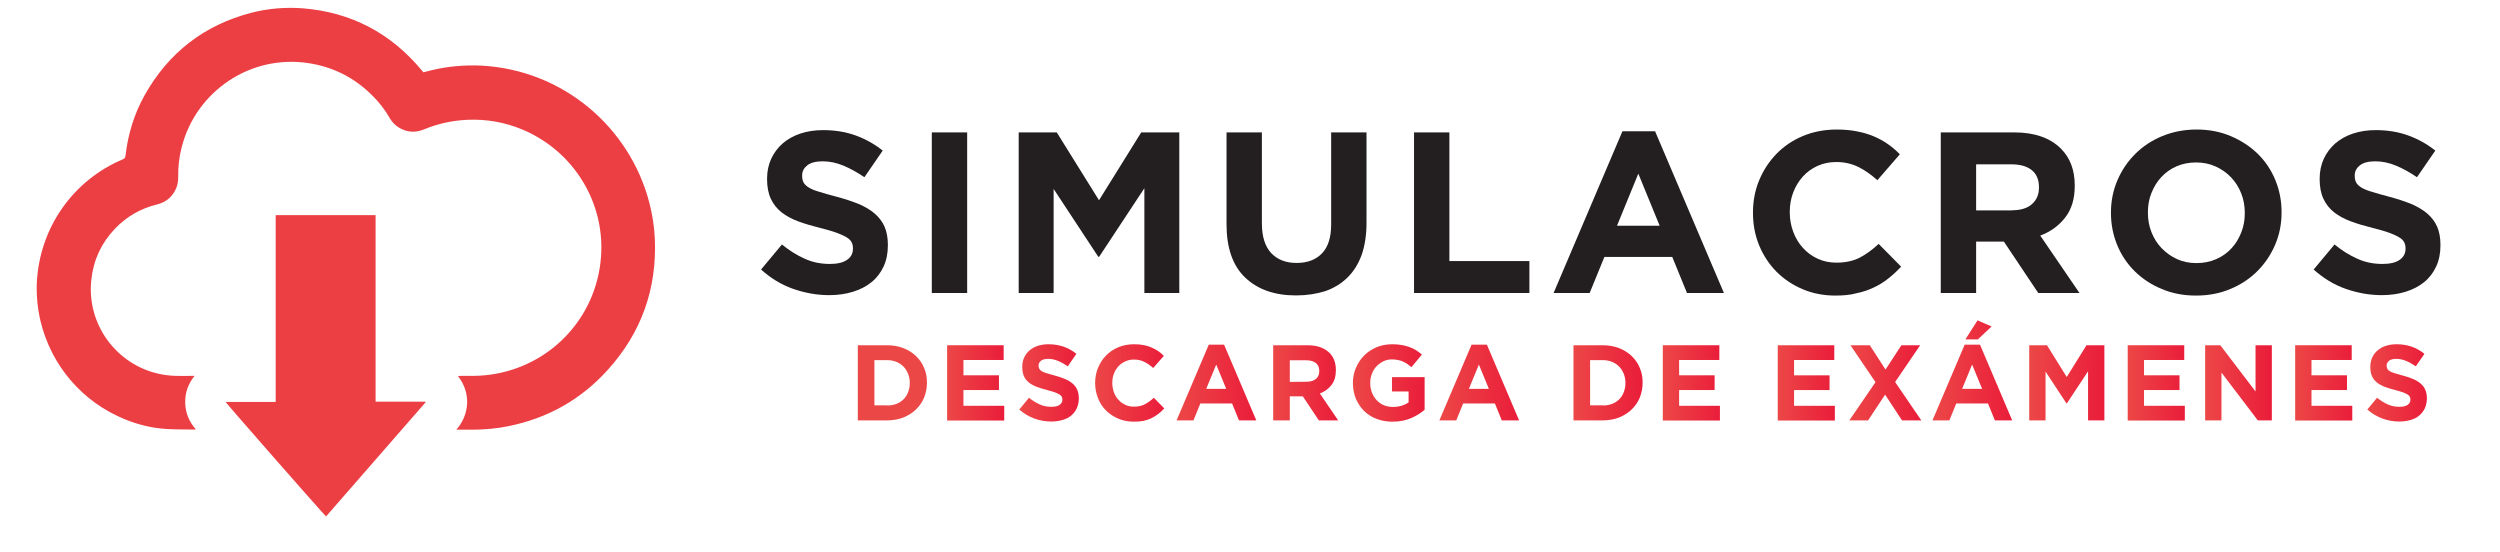 <?xml version="1.0" encoding="utf-8"?>
<!-- Generator: Adobe Illustrator 26.0.0, SVG Export Plug-In . SVG Version: 6.00 Build 0)  -->
<svg version="1.1" id="Capa_1" xmlns="http://www.w3.org/2000/svg" xmlns:xlink="http://www.w3.org/1999/xlink" x="0px" y="0px"
	 viewBox="0 0 174.66 38.55" style="enable-background:new 0 0 174.66 38.55;" xml:space="preserve">
<style type="text/css">
	.st0{fill:url(#SVGID_1_);}
	.st1{fill:url(#SVGID_00000009565182748766173970000006383873743762294412_);}
	.st2{fill:url(#SVGID_00000012469383636815418840000001986192735796499900_);}
	.st3{fill:url(#SVGID_00000062893434813855487290000000056384338668582312_);}
	.st4{fill:url(#SVGID_00000152224656672777956550000008318084283031916475_);}
	.st5{fill:url(#SVGID_00000085215620570922482100000000047638551518405287_);}
	.st6{fill:url(#SVGID_00000047038642390772244490000018353478968391368086_);}
	.st7{fill:url(#SVGID_00000126299233311547414380000002633422138189583531_);}
	.st8{fill:url(#SVGID_00000099631736221939598780000005794869666523310249_);}
	.st9{fill:url(#SVGID_00000004505812178058916750000013749442724747545243_);}
	.st10{fill:url(#SVGID_00000045615979344102998780000001445329278190103474_);}
	.st11{fill:url(#SVGID_00000086687274295677242030000012948752075271192459_);}
	.st12{fill:url(#SVGID_00000105410928484597845410000007336419400645249210_);}
	.st13{fill:url(#SVGID_00000041256782401955434460000013720955009423463309_);}
	.st14{fill:url(#SVGID_00000021115520783568914350000013275999774984527749_);}
	.st15{fill:url(#SVGID_00000091006581485387747420000007753513328861159329_);}
	.st16{fill:url(#SVGID_00000023976509538465869140000011188895564712351160_);}
	.st17{fill:url(#SVGID_00000116223088888679189540000001866192529330535053_);}
	.st18{fill:#231F20;}
	.st19{fill:url(#SVGID_00000118392821966620319230000006739871397788142005_);}
	.st20{fill:url(#SVGID_00000121993988201337241800000011163543366204695468_);}
	.cloud, 
	.arrow{
		fill:#EC3F44
	}
</style>
<g>
	<g>
		<g>
			<linearGradient id="SVGID_1_" gradientUnits="userSpaceOnUse" x1="59.93" y1="26.745" x2="64.76" y2="26.745">
				<stop  offset="0" style="stop-color:#EC4747"/>
				<stop  offset="1" style="stop-color:#EA1D3A"/>
			</linearGradient>
			<path style="fill:url(#SVGID_00000106857708910816322640000012194228024254968252_);" class="st0" d="M59.93,24.12h2.05c0.41,0,0.79,0.07,1.13,0.2c0.34,0.13,0.64,0.32,0.88,0.55c0.25,0.24,0.44,0.51,0.57,0.83
				c0.14,0.32,0.2,0.66,0.2,1.03v0.01c0,0.37-0.07,0.71-0.2,1.04c-0.13,0.32-0.33,0.6-0.57,0.83c-0.25,0.24-0.54,0.42-0.88,0.56
				c-0.34,0.13-0.72,0.2-1.13,0.2h-2.05C59.93,29.37,59.93,24.12,59.93,24.12z M61.98,28.33c0.23,0,0.45-0.04,0.64-0.11
				c0.2-0.08,0.36-0.18,0.5-0.32s0.25-0.3,0.32-0.5c0.08-0.19,0.12-0.4,0.12-0.64v-0.01c0-0.23-0.04-0.44-0.12-0.64
				c-0.08-0.19-0.18-0.36-0.32-0.5s-0.3-0.25-0.5-0.33c-0.19-0.08-0.41-0.12-0.64-0.12h-0.89v3.16h0.89V28.33z"/>
			
			<linearGradient id="SVGID_00000023249835513889857910000017502768451080411325_" gradientUnits="userSpaceOnUse" x1="66.17" y1="26.75" x2="70.16" y2="26.75">
				<stop  offset="0" style="stop-color:#EC4747"/>
				<stop  offset="1" style="stop-color:#EA1D3A"/>
			</linearGradient>
			<path style="fill:url(#SVGID_00000023249835513889857910000017502768451080411325_);" d="M66.17,24.12h3.95v1.03h-2.81v1.07h2.48
				v1.03h-2.48v1.1h2.85v1.03h-3.99V24.12z"/>
			
			<linearGradient id="SVGID_00000106857708910816322640000012194228024254968252_" gradientUnits="userSpaceOnUse" x1="71.21" y1="26.75" x2="75.37" y2="26.75">
				<stop  offset="0" style="stop-color:#EC4747"/>
				<stop  offset="1" style="stop-color:#EA1D3A"/>
			</linearGradient>
			<path style="fill:url(#SVGID_00000106857708910816322640000012194228024254968252_);" d="M73.44,29.45
				c-0.4,0-0.79-0.07-1.18-0.21c-0.38-0.14-0.73-0.35-1.05-0.63l0.68-0.82c0.24,0.19,0.49,0.35,0.74,0.46
				c0.25,0.12,0.53,0.17,0.83,0.17c0.24,0,0.43-0.04,0.56-0.13c0.13-0.09,0.2-0.21,0.2-0.36v-0.01c0-0.08-0.01-0.14-0.04-0.2
				c-0.03-0.06-0.08-0.11-0.16-0.16s-0.19-0.1-0.32-0.15c-0.14-0.05-0.32-0.1-0.54-0.16c-0.27-0.07-0.51-0.14-0.72-0.22
				s-0.4-0.18-0.55-0.3c-0.15-0.12-0.27-0.26-0.35-0.44c-0.08-0.17-0.12-0.39-0.12-0.65v-0.01c0-0.24,0.04-0.46,0.13-0.65
				s0.21-0.36,0.38-0.5c0.16-0.14,0.35-0.25,0.58-0.32c0.22-0.07,0.47-0.11,0.74-0.11c0.39,0,0.74,0.06,1.06,0.17
				s0.62,0.28,0.89,0.5l-0.6,0.87c-0.24-0.16-0.46-0.29-0.69-0.38c-0.22-0.09-0.45-0.14-0.67-0.14s-0.39,0.04-0.51,0.13
				c-0.11,0.09-0.17,0.2-0.17,0.33v0.02c0,0.08,0.02,0.16,0.05,0.22s0.09,0.12,0.18,0.17s0.2,0.1,0.35,0.14s0.33,0.1,0.56,0.16
				c0.27,0.07,0.5,0.15,0.71,0.24s0.38,0.19,0.53,0.32c0.14,0.12,0.25,0.27,0.32,0.43c0.07,0.17,0.11,0.36,0.11,0.59v0.01
				c0,0.26-0.05,0.49-0.14,0.69s-0.23,0.37-0.39,0.51s-0.37,0.24-0.6,0.31C73.99,29.41,73.73,29.45,73.44,29.45z"/>
			
			<linearGradient id="SVGID_00000061446846685669035700000007057461042538388622_" gradientUnits="userSpaceOnUse" x1="76.51" y1="26.755" x2="81.34" y2="26.755">
				<stop  offset="0" style="stop-color:#EC4747"/>
				<stop  offset="1" style="stop-color:#EA1D3A"/>
			</linearGradient>
			<path style="fill:url(#SVGID_00000061446846685669035700000007057461042538388622_);" d="M79.2,29.46
				c-0.38,0-0.74-0.07-1.07-0.21s-0.62-0.33-0.86-0.57s-0.43-0.53-0.56-0.86s-0.2-0.68-0.2-1.06v-0.01c0-0.38,0.07-0.73,0.2-1.05
				c0.14-0.33,0.32-0.62,0.56-0.86c0.24-0.25,0.53-0.44,0.86-0.58s0.71-0.21,1.11-0.21c0.25,0,0.47,0.02,0.67,0.06
				c0.2,0.04,0.39,0.1,0.55,0.17c0.17,0.07,0.32,0.16,0.46,0.25c0.14,0.1,0.27,0.21,0.39,0.33l-0.74,0.85
				c-0.21-0.18-0.41-0.33-0.63-0.43c-0.21-0.11-0.45-0.16-0.72-0.16c-0.22,0-0.42,0.04-0.61,0.13s-0.35,0.2-0.48,0.35
				c-0.13,0.15-0.24,0.32-0.31,0.52c-0.08,0.2-0.11,0.41-0.11,0.63v0.01c0,0.22,0.04,0.44,0.11,0.64s0.18,0.38,0.31,0.52
				c0.13,0.15,0.29,0.27,0.48,0.36s0.39,0.13,0.62,0.13c0.3,0,0.55-0.06,0.76-0.17s0.41-0.26,0.62-0.45l0.73,0.74
				c-0.13,0.15-0.27,0.28-0.42,0.39c-0.14,0.11-0.3,0.21-0.48,0.3c-0.17,0.08-0.36,0.14-0.57,0.19
				C79.69,29.44,79.46,29.46,79.2,29.46z"/>
			
			<linearGradient id="SVGID_00000177483303608627480350000012676328232986377120_" gradientUnits="userSpaceOnUse" x1="82.2" y1="26.725" x2="87.77" y2="26.725">
				<stop  offset="0" style="stop-color:#EC4747"/>
				<stop  offset="1" style="stop-color:#EA1D3A"/>
			</linearGradient>
			<path style="fill:url(#SVGID_00000177483303608627480350000012676328232986377120_);" d="M84.45,24.08h1.07l2.25,5.29h-1.21
				l-0.48-1.18h-2.22l-0.48,1.18H82.2L84.45,24.08z M85.67,27.17l-0.7-1.7l-0.7,1.7H85.67z"/>
			
			<linearGradient id="SVGID_00000102527975298493238320000004262695212840513195_" gradientUnits="userSpaceOnUse" x1="88.95" y1="26.745" x2="93.49" y2="26.745">
				<stop  offset="0" style="stop-color:#EC4747"/>
				<stop  offset="1" style="stop-color:#EA1D3A"/>
			</linearGradient>
			<path style="fill:url(#SVGID_00000102527975298493238320000004262695212840513195_);" d="M88.95,24.12h2.4
				c0.67,0,1.17,0.18,1.53,0.53c0.3,0.3,0.45,0.7,0.45,1.2v0.01c0,0.43-0.1,0.77-0.31,1.04c-0.21,0.27-0.48,0.46-0.81,0.59
				l1.28,1.88h-1.35l-1.12-1.68H91h-0.89v1.68h-1.16V24.12z M91.28,26.67c0.29,0,0.5-0.07,0.66-0.2s0.23-0.32,0.23-0.54v-0.01
				c0-0.25-0.08-0.44-0.24-0.56s-0.38-0.19-0.67-0.19h-1.15v1.51L91.28,26.67L91.28,26.67z"/>
			
			<linearGradient id="SVGID_00000112593465190140143100000003693303422712312462_" gradientUnits="userSpaceOnUse" x1="94.52" y1="26.755" x2="99.53" y2="26.755">
				<stop  offset="0" style="stop-color:#EC4747"/>
				<stop  offset="1" style="stop-color:#EA1D3A"/>
			</linearGradient>
			<path style="fill:url(#SVGID_00000112593465190140143100000003693303422712312462_);" d="M97.28,29.46
				c-0.41,0-0.78-0.07-1.12-0.2c-0.34-0.13-0.63-0.32-0.87-0.56c-0.24-0.24-0.43-0.53-0.57-0.86c-0.13-0.33-0.2-0.69-0.2-1.08v-0.01
				c0-0.38,0.07-0.73,0.21-1.05s0.33-0.62,0.57-0.86c0.25-0.25,0.54-0.44,0.87-0.58s0.7-0.21,1.1-0.21c0.23,0,0.45,0.02,0.64,0.05
				s0.37,0.08,0.54,0.14s0.32,0.13,0.47,0.22c0.14,0.09,0.28,0.19,0.42,0.31l-0.73,0.88c-0.1-0.08-0.2-0.16-0.3-0.23
				c-0.1-0.06-0.2-0.12-0.31-0.17s-0.22-0.08-0.35-0.1c-0.12-0.03-0.26-0.04-0.41-0.04c-0.21,0-0.41,0.04-0.59,0.13
				s-0.34,0.21-0.48,0.35s-0.25,0.32-0.32,0.52c-0.08,0.2-0.12,0.41-0.12,0.63v0.02c0,0.24,0.04,0.46,0.12,0.67
				c0.08,0.2,0.19,0.38,0.33,0.53c0.14,0.15,0.31,0.27,0.5,0.35s0.41,0.12,0.64,0.12c0.43,0,0.79-0.11,1.09-0.32v-0.76h-1.16v-1
				h2.28v2.28c-0.27,0.23-0.59,0.43-0.96,0.59C98.19,29.38,97.76,29.46,97.28,29.46z"/>
			
			<linearGradient id="SVGID_00000091707573934623750110000015716699368921431189_" gradientUnits="userSpaceOnUse" x1="100.56" y1="26.725" x2="106.13" y2="26.725">
				<stop  offset="0" style="stop-color:#EC4747"/>
				<stop  offset="1" style="stop-color:#EA1D3A"/>
			</linearGradient>
			<path style="fill:url(#SVGID_00000091707573934623750110000015716699368921431189_);" d="M102.81,24.08h1.07l2.25,5.29h-1.21
				l-0.48-1.18h-2.22l-0.48,1.18h-1.18L102.81,24.08z M104.02,27.17l-0.7-1.7l-0.7,1.7H104.02z"/>
			
			<linearGradient id="SVGID_00000057144777176318495380000014169957407431237764_" gradientUnits="userSpaceOnUse" x1="109.93" y1="26.745" x2="114.76" y2="26.745">
				<stop  offset="0" style="stop-color:#EC4747"/>
				<stop  offset="1" style="stop-color:#EA1D3A"/>
			</linearGradient>
			<path style="fill:url(#SVGID_00000057144777176318495380000014169957407431237764_);" d="M109.93,24.12h2.05
				c0.41,0,0.79,0.07,1.13,0.2c0.34,0.13,0.64,0.32,0.88,0.55c0.25,0.24,0.44,0.51,0.57,0.83c0.14,0.32,0.2,0.66,0.2,1.03v0.01
				c0,0.37-0.07,0.71-0.2,1.04c-0.13,0.32-0.33,0.6-0.57,0.83c-0.25,0.24-0.54,0.42-0.88,0.56c-0.34,0.13-0.72,0.2-1.13,0.2h-2.05
				V24.12z M111.98,28.33c0.23,0,0.45-0.04,0.64-0.11c0.2-0.08,0.36-0.18,0.5-0.32s0.25-0.3,0.32-0.5c0.08-0.19,0.12-0.4,0.12-0.64
				v-0.01c0-0.23-0.04-0.44-0.12-0.64c-0.08-0.19-0.18-0.36-0.32-0.5s-0.3-0.25-0.5-0.33c-0.19-0.08-0.41-0.12-0.64-0.12h-0.89v3.16
				h0.89V28.33z"/>
			
			<linearGradient id="SVGID_00000061471536321000626940000012149904273976161683_" gradientUnits="userSpaceOnUse" x1="116.17" y1="26.75" x2="120.16" y2="26.75">
				<stop  offset="0" style="stop-color:#EC4747"/>
				<stop  offset="1" style="stop-color:#EA1D3A"/>
			</linearGradient>
			<path style="fill:url(#SVGID_00000061471536321000626940000012149904273976161683_);" d="M116.17,24.12h3.95v1.03h-2.81v1.07
				h2.48v1.03h-2.48v1.1h2.85v1.03h-3.99V24.12z"/>
			
			<linearGradient id="SVGID_00000007427908116756209180000001982988493164021392_" gradientUnits="userSpaceOnUse" x1="124.2" y1="26.75" x2="128.19" y2="26.75">
				<stop  offset="0" style="stop-color:#EC4747"/>
				<stop  offset="1" style="stop-color:#EA1D3A"/>
			</linearGradient>
			<path style="fill:url(#SVGID_00000007427908116756209180000001982988493164021392_);" d="M124.2,24.12h3.95v1.03h-2.81v1.07h2.48
				v1.03h-2.48v1.1h2.85v1.03h-3.99C124.2,29.38,124.2,24.12,124.2,24.12z"/>
			
			<linearGradient id="SVGID_00000170985429711310524820000013251642467265287053_" gradientUnits="userSpaceOnUse" x1="129.2" y1="26.745" x2="134.23" y2="26.745">
				<stop  offset="0" style="stop-color:#EC4747"/>
				<stop  offset="1" style="stop-color:#EA1D3A"/>
			</linearGradient>
			<path style="fill:url(#SVGID_00000170985429711310524820000013251642467265287053_);" d="M131.03,26.7l-1.75-2.58h1.35l1.1,1.7
				l1.11-1.7h1.31l-1.75,2.57l1.83,2.68h-1.35l-1.18-1.8l-1.19,1.8h-1.31L131.03,26.7z"/>
			
			<linearGradient id="SVGID_00000020399924443955301100000008612745371209605049_" gradientUnits="userSpaceOnUse" x1="135.01" y1="25.875" x2="140.58" y2="25.875">
				<stop  offset="0" style="stop-color:#EC4747"/>
				<stop  offset="1" style="stop-color:#EA1D3A"/>
			</linearGradient>
			<path style="fill:url(#SVGID_00000020399924443955301100000008612745371209605049_);" d="M137.26,24.08h1.07l2.25,5.29h-1.21
				l-0.48-1.18h-2.22l-0.48,1.18h-1.18L137.26,24.08z M138.48,27.17l-0.7-1.7l-0.7,1.7H138.48z M138.16,22.38l0.98,0.43l-0.96,0.9
				h-0.87L138.16,22.38z"/>
			
			<linearGradient id="SVGID_00000084506011028053922760000012293094952602078080_" gradientUnits="userSpaceOnUse" x1="141.76" y1="26.745" x2="147.02" y2="26.745">
				<stop  offset="0" style="stop-color:#EC4747"/>
				<stop  offset="1" style="stop-color:#EA1D3A"/>
			</linearGradient>
			<path style="fill:url(#SVGID_00000084506011028053922760000012293094952602078080_);" d="M141.76,24.12h1.25l1.38,2.22l1.38-2.22
				h1.25v5.25h-1.14v-3.43l-1.48,2.24h-0.03l-1.46-2.22v3.41h-1.14v-5.25H141.76z"/>
			
			<linearGradient id="SVGID_00000026158198854443239730000005624347487040738972_" gradientUnits="userSpaceOnUse" x1="148.65" y1="26.75" x2="152.64" y2="26.75">
				<stop  offset="0" style="stop-color:#EC4747"/>
				<stop  offset="1" style="stop-color:#EA1D3A"/>
			</linearGradient>
			<path style="fill:url(#SVGID_00000026158198854443239730000005624347487040738972_);" d="M148.65,24.12h3.95v1.03h-2.81v1.07
				h2.48v1.03h-2.48v1.1h2.85v1.03h-3.99V24.12z"/>
			
			<linearGradient id="SVGID_00000152238821219354571590000007822356463052005050_" gradientUnits="userSpaceOnUse" x1="154.05" y1="26.745" x2="158.72" y2="26.745">
				<stop  offset="0" style="stop-color:#EC4747"/>
				<stop  offset="1" style="stop-color:#EA1D3A"/>
			</linearGradient>
			<path style="fill:url(#SVGID_00000152238821219354571590000007822356463052005050_);" d="M154.05,24.12h1.07l2.46,3.23v-3.23
				h1.14v5.25h-0.98l-2.54-3.34v3.34h-1.14v-5.25H154.05z"/>
			
			<linearGradient id="SVGID_00000106114885039724944700000015037166922955375767_" gradientUnits="userSpaceOnUse" x1="160.35" y1="26.75" x2="164.34" y2="26.75">
				<stop  offset="0" style="stop-color:#EC4747"/>
				<stop  offset="1" style="stop-color:#EA1D3A"/>
			</linearGradient>
			<path style="fill:url(#SVGID_00000106114885039724944700000015037166922955375767_);" d="M160.35,24.12h3.95v1.03h-2.81v1.07
				h2.48v1.03h-2.48v1.1h2.85v1.03h-3.99V24.12z"/>
			
			<linearGradient id="SVGID_00000140699462970657911750000003660564089756566944_" gradientUnits="userSpaceOnUse" x1="165.39" y1="26.75" x2="169.55" y2="26.75">
				<stop  offset="0" style="stop-color:#EC4747"/>
				<stop  offset="1" style="stop-color:#EA1D3A"/>
			</linearGradient>
			<path style="fill:url(#SVGID_00000140699462970657911750000003660564089756566944_);" d="M167.62,29.45
				c-0.4,0-0.79-0.07-1.18-0.21c-0.38-0.14-0.73-0.35-1.05-0.63l0.68-0.82c0.24,0.19,0.49,0.35,0.74,0.46
				c0.25,0.12,0.53,0.17,0.83,0.17c0.24,0,0.43-0.04,0.56-0.13c0.13-0.09,0.2-0.21,0.2-0.36v-0.01c0-0.08-0.01-0.14-0.04-0.2
				c-0.03-0.06-0.08-0.11-0.16-0.16s-0.19-0.1-0.32-0.15c-0.14-0.05-0.32-0.1-0.54-0.16c-0.27-0.07-0.51-0.14-0.72-0.22
				s-0.4-0.18-0.55-0.3c-0.15-0.12-0.27-0.26-0.35-0.44c-0.08-0.17-0.12-0.39-0.12-0.65v-0.01c0-0.24,0.04-0.46,0.13-0.65
				c0.09-0.19,0.21-0.36,0.38-0.5c0.16-0.14,0.35-0.25,0.58-0.32c0.22-0.07,0.47-0.11,0.74-0.11c0.39,0,0.74,0.06,1.06,0.17
				s0.62,0.28,0.89,0.5l-0.6,0.87c-0.24-0.16-0.46-0.29-0.69-0.38c-0.22-0.09-0.45-0.14-0.67-0.14s-0.39,0.04-0.51,0.13
				c-0.11,0.09-0.17,0.2-0.17,0.33v0.02c0,0.08,0.02,0.16,0.05,0.22s0.09,0.12,0.18,0.17s0.2,0.1,0.35,0.14s0.33,0.1,0.56,0.16
				c0.27,0.07,0.5,0.15,0.71,0.24s0.38,0.19,0.53,0.32c0.14,0.12,0.25,0.27,0.32,0.43c0.07,0.17,0.11,0.36,0.11,0.59v0.01
				c0,0.26-0.05,0.49-0.14,0.69s-0.23,0.37-0.39,0.51s-0.37,0.24-0.6,0.31C168.17,29.41,167.91,29.45,167.62,29.45z"/>
		</g>
	</g>
	<g>
		<path class="st18" d="M57.93,20.62c-0.85,0-1.69-0.15-2.52-0.44s-1.57-0.75-2.24-1.35l1.46-1.75c0.51,0.42,1.04,0.75,1.58,0.99
			c0.54,0.25,1.13,0.37,1.77,0.37c0.51,0,0.91-0.09,1.19-0.28s0.42-0.45,0.42-0.78v-0.03c0-0.16-0.03-0.3-0.09-0.42
			s-0.17-0.24-0.34-0.34c-0.17-0.11-0.4-0.21-0.69-0.32c-0.29-0.11-0.68-0.22-1.15-0.34c-0.57-0.14-1.08-0.29-1.54-0.46
			s-0.85-0.38-1.17-0.63s-0.57-0.56-0.75-0.94c-0.18-0.37-0.27-0.84-0.27-1.39v-0.03c0-0.51,0.1-0.97,0.29-1.39
			c0.19-0.41,0.46-0.77,0.8-1.07c0.35-0.3,0.76-0.53,1.24-0.69c0.48-0.16,1.01-0.24,1.58-0.24c0.82,0,1.58,0.12,2.27,0.37
			s1.32,0.6,1.9,1.06l-1.28,1.86c-0.5-0.34-0.99-0.61-1.47-0.81c-0.48-0.2-0.96-0.3-1.44-0.3s-0.84,0.09-1.08,0.28
			s-0.36,0.42-0.36,0.7v0.03c0,0.18,0.03,0.34,0.1,0.47s0.2,0.25,0.38,0.36s0.43,0.21,0.75,0.3c0.32,0.1,0.71,0.21,1.2,0.34
			c0.57,0.15,1.07,0.32,1.52,0.5c0.44,0.19,0.82,0.41,1.12,0.67s0.54,0.57,0.69,0.92s0.23,0.77,0.23,1.27v0.03
			c0,0.56-0.1,1.05-0.3,1.48s-0.48,0.8-0.84,1.09s-0.79,0.52-1.29,0.67C59.1,20.54,58.54,20.62,57.93,20.62z"/>
		<path class="st18" d="M65.1,9.25h2.47v11.22H65.1V9.25z"/>
		<path class="st18" d="M71.17,9.25h2.66l2.95,4.74l2.95-4.74h2.66v11.22h-2.44v-7.32l-3.16,4.79h-0.06l-3.12-4.74v7.27h-2.44
			C71.17,20.47,71.17,9.25,71.17,9.25z"/>
		<path class="st18" d="M90.55,20.64c-1.51,0-2.69-0.42-3.56-1.25s-1.3-2.08-1.3-3.73V9.25h2.47v6.34c0,0.92,0.21,1.61,0.64,2.08
			c0.43,0.46,1.02,0.7,1.78,0.7s1.35-0.22,1.78-0.67S93,16.58,93,15.68V9.25h2.47v6.33c0,0.85-0.12,1.6-0.34,2.23
			c-0.23,0.63-0.56,1.16-0.99,1.58s-0.95,0.74-1.55,0.95C91.98,20.53,91.3,20.64,90.55,20.64z"/>
		<path class="st18" d="M98.79,9.25h2.47v8.99h5.59v2.23h-8.06C98.79,20.47,98.79,9.25,98.79,9.25z"/>
		<path class="st18" d="M113.35,9.17h2.28l4.81,11.3h-2.58l-1.03-2.52h-4.74l-1.03,2.52h-2.52L113.35,9.17z M115.95,15.77
			l-1.49-3.64l-1.49,3.64H115.95z"/>
		<path class="st18" d="M128.22,20.65c-0.82,0-1.59-0.15-2.29-0.45c-0.71-0.3-1.31-0.71-1.83-1.23c-0.51-0.52-0.91-1.13-1.2-1.83
			c-0.29-0.71-0.43-1.46-0.43-2.26v-0.03c0-0.8,0.14-1.55,0.43-2.25s0.69-1.31,1.2-1.84c0.51-0.53,1.13-0.95,1.84-1.25
			s1.51-0.46,2.37-0.46c0.52,0,1,0.04,1.43,0.13c0.43,0.08,0.83,0.2,1.18,0.35s0.68,0.33,0.98,0.54s0.58,0.45,0.83,0.71l-1.57,1.81
			c-0.44-0.39-0.88-0.71-1.34-0.93c-0.45-0.22-0.96-0.34-1.53-0.34c-0.47,0-0.91,0.09-1.31,0.27c-0.4,0.18-0.74,0.43-1.03,0.75
			s-0.51,0.69-0.67,1.11c-0.16,0.42-0.24,0.87-0.24,1.35v0.03c0,0.48,0.08,0.93,0.24,1.36c0.16,0.43,0.38,0.8,0.67,1.12
			s0.62,0.57,1.03,0.76c0.4,0.19,0.84,0.28,1.32,0.28c0.64,0,1.18-0.12,1.63-0.35c0.44-0.23,0.88-0.55,1.32-0.96l1.57,1.59
			c-0.29,0.31-0.59,0.59-0.9,0.83c-0.31,0.25-0.65,0.46-1.02,0.63c-0.37,0.18-0.77,0.31-1.21,0.4
			C129.26,20.61,128.77,20.65,128.22,20.65z"/>
		<path class="st18" d="M135.59,9.25h5.13c1.42,0,2.51,0.38,3.27,1.14c0.64,0.64,0.96,1.5,0.96,2.56v0.03
			c0,0.91-0.22,1.65-0.67,2.22c-0.44,0.57-1.02,0.99-1.74,1.26l2.74,4.01h-2.88l-2.4-3.59h-0.03h-1.91v3.59h-2.47L135.59,9.25
			L135.59,9.25z M140.56,14.69c0.61,0,1.08-0.14,1.4-0.43c0.33-0.29,0.49-0.67,0.49-1.15v-0.03c0-0.53-0.17-0.93-0.51-1.2
			c-0.34-0.27-0.82-0.4-1.43-0.4h-2.45v3.22h2.5V14.69z"/>
		<path class="st18" d="M153.42,20.65c-0.87,0-1.66-0.15-2.39-0.46c-0.73-0.3-1.35-0.71-1.88-1.23s-0.94-1.13-1.23-1.83
			s-0.44-1.45-0.44-2.25v-0.03c0-0.8,0.15-1.55,0.45-2.25s0.71-1.31,1.24-1.84s1.16-0.95,1.89-1.25s1.53-0.46,2.4-0.46
			s1.66,0.15,2.39,0.46s1.35,0.72,1.88,1.23c0.53,0.52,0.94,1.13,1.23,1.83s0.44,1.45,0.44,2.25v0.03c0,0.8-0.15,1.55-0.45,2.25
			s-0.71,1.31-1.24,1.84s-1.16,0.95-1.89,1.25C155.09,20.5,154.29,20.65,153.42,20.65z M153.46,18.38c0.49,0,0.95-0.09,1.36-0.27
			c0.42-0.18,0.77-0.43,1.07-0.75s0.52-0.69,0.69-1.11c0.17-0.42,0.25-0.87,0.25-1.35v-0.03c0-0.48-0.08-0.93-0.25-1.36
			c-0.17-0.43-0.4-0.8-0.71-1.12c-0.3-0.32-0.66-0.57-1.08-0.76c-0.42-0.19-0.87-0.28-1.36-0.28c-0.5,0-0.96,0.09-1.37,0.27
			c-0.41,0.18-0.76,0.43-1.06,0.75s-0.52,0.69-0.69,1.11s-0.25,0.87-0.25,1.35v0.03c0,0.48,0.08,0.93,0.25,1.36
			c0.17,0.43,0.4,0.8,0.71,1.12s0.66,0.57,1.07,0.76C152.5,18.29,152.95,18.38,153.46,18.38z"/>
		<path class="st18" d="M166.4,20.62c-0.85,0-1.69-0.15-2.52-0.44s-1.57-0.75-2.24-1.35l1.46-1.75c0.51,0.42,1.04,0.75,1.58,0.99
			c0.54,0.25,1.13,0.37,1.77,0.37c0.51,0,0.91-0.09,1.19-0.28s0.42-0.45,0.42-0.78v-0.03c0-0.16-0.03-0.3-0.09-0.42
			s-0.17-0.24-0.34-0.34c-0.17-0.11-0.4-0.21-0.69-0.32c-0.29-0.11-0.68-0.22-1.15-0.34c-0.57-0.14-1.08-0.29-1.54-0.46
			c-0.46-0.17-0.85-0.38-1.17-0.63s-0.57-0.56-0.75-0.94c-0.18-0.37-0.27-0.84-0.27-1.39v-0.03c0-0.51,0.1-0.97,0.29-1.39
			c0.19-0.41,0.46-0.77,0.8-1.07c0.35-0.3,0.76-0.53,1.24-0.69c0.48-0.16,1.01-0.24,1.58-0.24c0.82,0,1.58,0.12,2.27,0.37
			s1.32,0.6,1.9,1.06l-1.28,1.86c-0.5-0.34-0.99-0.61-1.47-0.81c-0.48-0.2-0.96-0.3-1.44-0.3s-0.84,0.09-1.08,0.28
			s-0.36,0.42-0.36,0.7v0.03c0,0.18,0.03,0.34,0.1,0.47s0.2,0.25,0.38,0.36c0.18,0.11,0.43,0.21,0.75,0.3
			c0.32,0.1,0.71,0.21,1.2,0.34c0.57,0.15,1.07,0.32,1.52,0.5c0.44,0.19,0.82,0.41,1.12,0.67c0.3,0.26,0.54,0.57,0.69,0.92
			s0.23,0.77,0.23,1.27v0.03c0,0.56-0.1,1.05-0.3,1.48s-0.48,0.8-0.84,1.09s-0.79,0.52-1.29,0.67
			C167.57,20.54,167.01,20.62,166.4,20.62z"/>
	</g>
	<g>
		<g>
			
			<linearGradient id="SVGID_00000087406625791615013600000018433380320732668545_" gradientUnits="userSpaceOnUse" x1="2.564" y1="24.007" x2="45.764" y2="24.007" gradientTransform="matrix(1 0 0 -1 0 39.291)">
				<stop  offset="0" style="stop-color:#EC4747"/>
				<stop  offset="1" style="stop-color:#EA1D3A"/>
			</linearGradient>
			<path class="cloud" d="M31.88,30.02
				c0.91-1.03,1.06-2.54,0.12-3.74c0.05-0.01,0.1-0.02,0.14-0.02c0.32,0,0.65,0,0.97,0c4.21-0.05,7.81-2.95,8.7-7.07
				c0.93-4.31-1.4-8.49-5.29-10.13c-1.24-0.52-2.54-0.75-3.88-0.69c-1.05,0.05-2.05,0.27-3.02,0.67c-0.53,0.22-1.05,0.22-1.57-0.03
				c-0.36-0.17-0.64-0.44-0.84-0.79c-0.33-0.57-0.74-1.1-1.21-1.56c-1.24-1.23-2.72-1.99-4.45-2.25c-4.06-0.62-7.85,1.97-8.85,5.85
				c-0.18,0.68-0.26,1.38-0.25,2.08c0,0.28-0.03,0.55-0.14,0.81c-0.26,0.6-0.7,0.97-1.33,1.13c-1.14,0.28-2.13,0.84-2.94,1.69
				c-0.96,1-1.51,2.19-1.66,3.57c-0.34,3.1,1.73,5.9,4.69,6.57c0.4,0.09,0.82,0.14,1.23,0.15c0.36,0.01,0.72,0,1.08,0
				c0.06,0,0.12,0,0.21,0c-0.45,0.57-0.67,1.19-0.65,1.89c0.02,0.7,0.27,1.31,0.74,1.84c-0.03,0.01-0.05,0.02-0.07,0.02
				c-0.66-0.01-1.32,0-1.98-0.04c-1.01-0.06-1.98-0.3-2.91-0.68c-2.97-1.21-5.14-3.74-5.89-6.86c-0.2-0.86-0.29-1.73-0.26-2.61
				c0.17-3.94,2.57-7.24,6.01-8.69c0.13-0.05,0.17-0.12,0.19-0.26c0.17-1.49,0.6-2.9,1.33-4.21c1.67-2.98,4.16-4.91,7.47-5.77
				c1.17-0.3,2.37-0.4,3.57-0.31c3.38,0.27,6.15,1.72,8.32,4.33C29.5,4.96,29.54,5,29.58,5.05C29.8,5,30.01,4.94,30.22,4.89
				c1.1-0.26,2.22-0.35,3.34-0.31c5.76,0.28,10.44,4.3,11.81,9.6c0.21,0.82,0.34,1.65,0.38,2.5c0.15,3.5-0.94,6.56-3.28,9.15
				c-1.87,2.08-4.19,3.38-6.93,3.94c-0.81,0.17-1.64,0.24-2.47,0.25c-0.34,0-0.67,0-1.01,0C32.01,30.02,31.96,30.02,31.88,30.02z"/>
			<path class="st18" d="M24.37,62.2c0-0.1,0-0.18,0-0.26c0-3.62,0-7.24,0-10.85c0-0.45,0.11-0.85,0.39-1.21
				c0.38-0.49,0.88-0.73,1.49-0.74c0.49-0.01,0.97,0,1.46,0c1.83,0,3.66,0,5.49,0c0.72,0,1.28,0.32,1.66,0.94
				c0.19,0.3,0.26,0.64,0.26,1c0,3.62,0,7.25,0,10.87c0,0.08,0,0.15,0,0.26c0.08,0,0.14,0,0.2,0c0.5,0,1.01,0,1.51,0
				c0.94,0.01,1.72,0.74,1.81,1.67c0.06,0.56-0.12,1.05-0.49,1.47c-0.78,0.89-1.57,1.79-2.35,2.68c-1.51,1.73-3.03,3.46-4.54,5.19
				c-0.22,0.25-0.46,0.47-0.77,0.61c-0.75,0.33-1.61,0.13-2.17-0.49c-0.45-0.5-0.89-1.01-1.33-1.52c-1.89-2.15-3.77-4.31-5.66-6.46
				c-0.35-0.4-0.53-0.85-0.51-1.38c0.04-0.95,0.85-1.75,1.8-1.77c0.5-0.01,1.01,0,1.51,0C24.22,62.2,24.28,62.2,24.37,62.2z
				 M26.24,51.03c0,0.63,0,1.25,0,1.87c0,0.62,0,1.25,0,1.87c0,0.62,0,1.24,0,1.85c0,0.62,0,1.25,0,1.87c0,0.62,0,1.24,0,1.85
				c0,0.62,0,1.25,0,1.87c0,0.62,0,1.23,0,1.86c-1.18,0-2.34,0-3.5,0c0.12,0.2,6.9,7.93,7.02,8c2.32-2.66,4.64-5.31,6.95-7.97
				c0,0,0-0.01,0-0.02c0-0.01-0.01-0.01-0.02-0.03c-1.15,0-2.3,0-3.47,0c0-4.35,0-8.69,0-13.03C30.9,51.03,28.59,51.03,26.24,51.03z
				"/>
			
				<linearGradient id="SVGID_00000055697504947566767090000008116119033227358910_" gradientUnits="userSpaceOnUse" x1="15.76" y1="13.736" x2="29.734" y2="13.736" gradientTransform="matrix(1 0 0 -1 0 39.291)">
				<stop  offset="0" style="stop-color:#EC4747"/>
				<stop  offset="1" style="stop-color:#EA1D3A"/>
			</linearGradient>
			<path class="arrow" d="M19.26,15.03c2.34,0,4.66,0,6.98,0
				c0,4.35,0,8.68,0,13.03c1.17,0,2.33,0,3.47,0c0.01,0.02,0.01,0.03,0.02,0.03c0,0.01,0.01,0.01,0,0.02
				c-2.32,2.66-4.64,5.32-6.95,7.97c-0.12-0.08-6.9-7.81-7.02-8c1.16,0,2.32,0,3.5,0c0-0.63,0-1.25,0-1.86c0-0.62,0-1.25,0-1.87
				s0-1.24,0-1.85c0-0.62,0-1.25,0-1.87s0-1.24,0-1.85c0-0.62,0-1.25,0-1.87C19.26,16.28,19.26,15.67,19.26,15.03z"/>
		</g>
	</g>
</g>
</svg>

